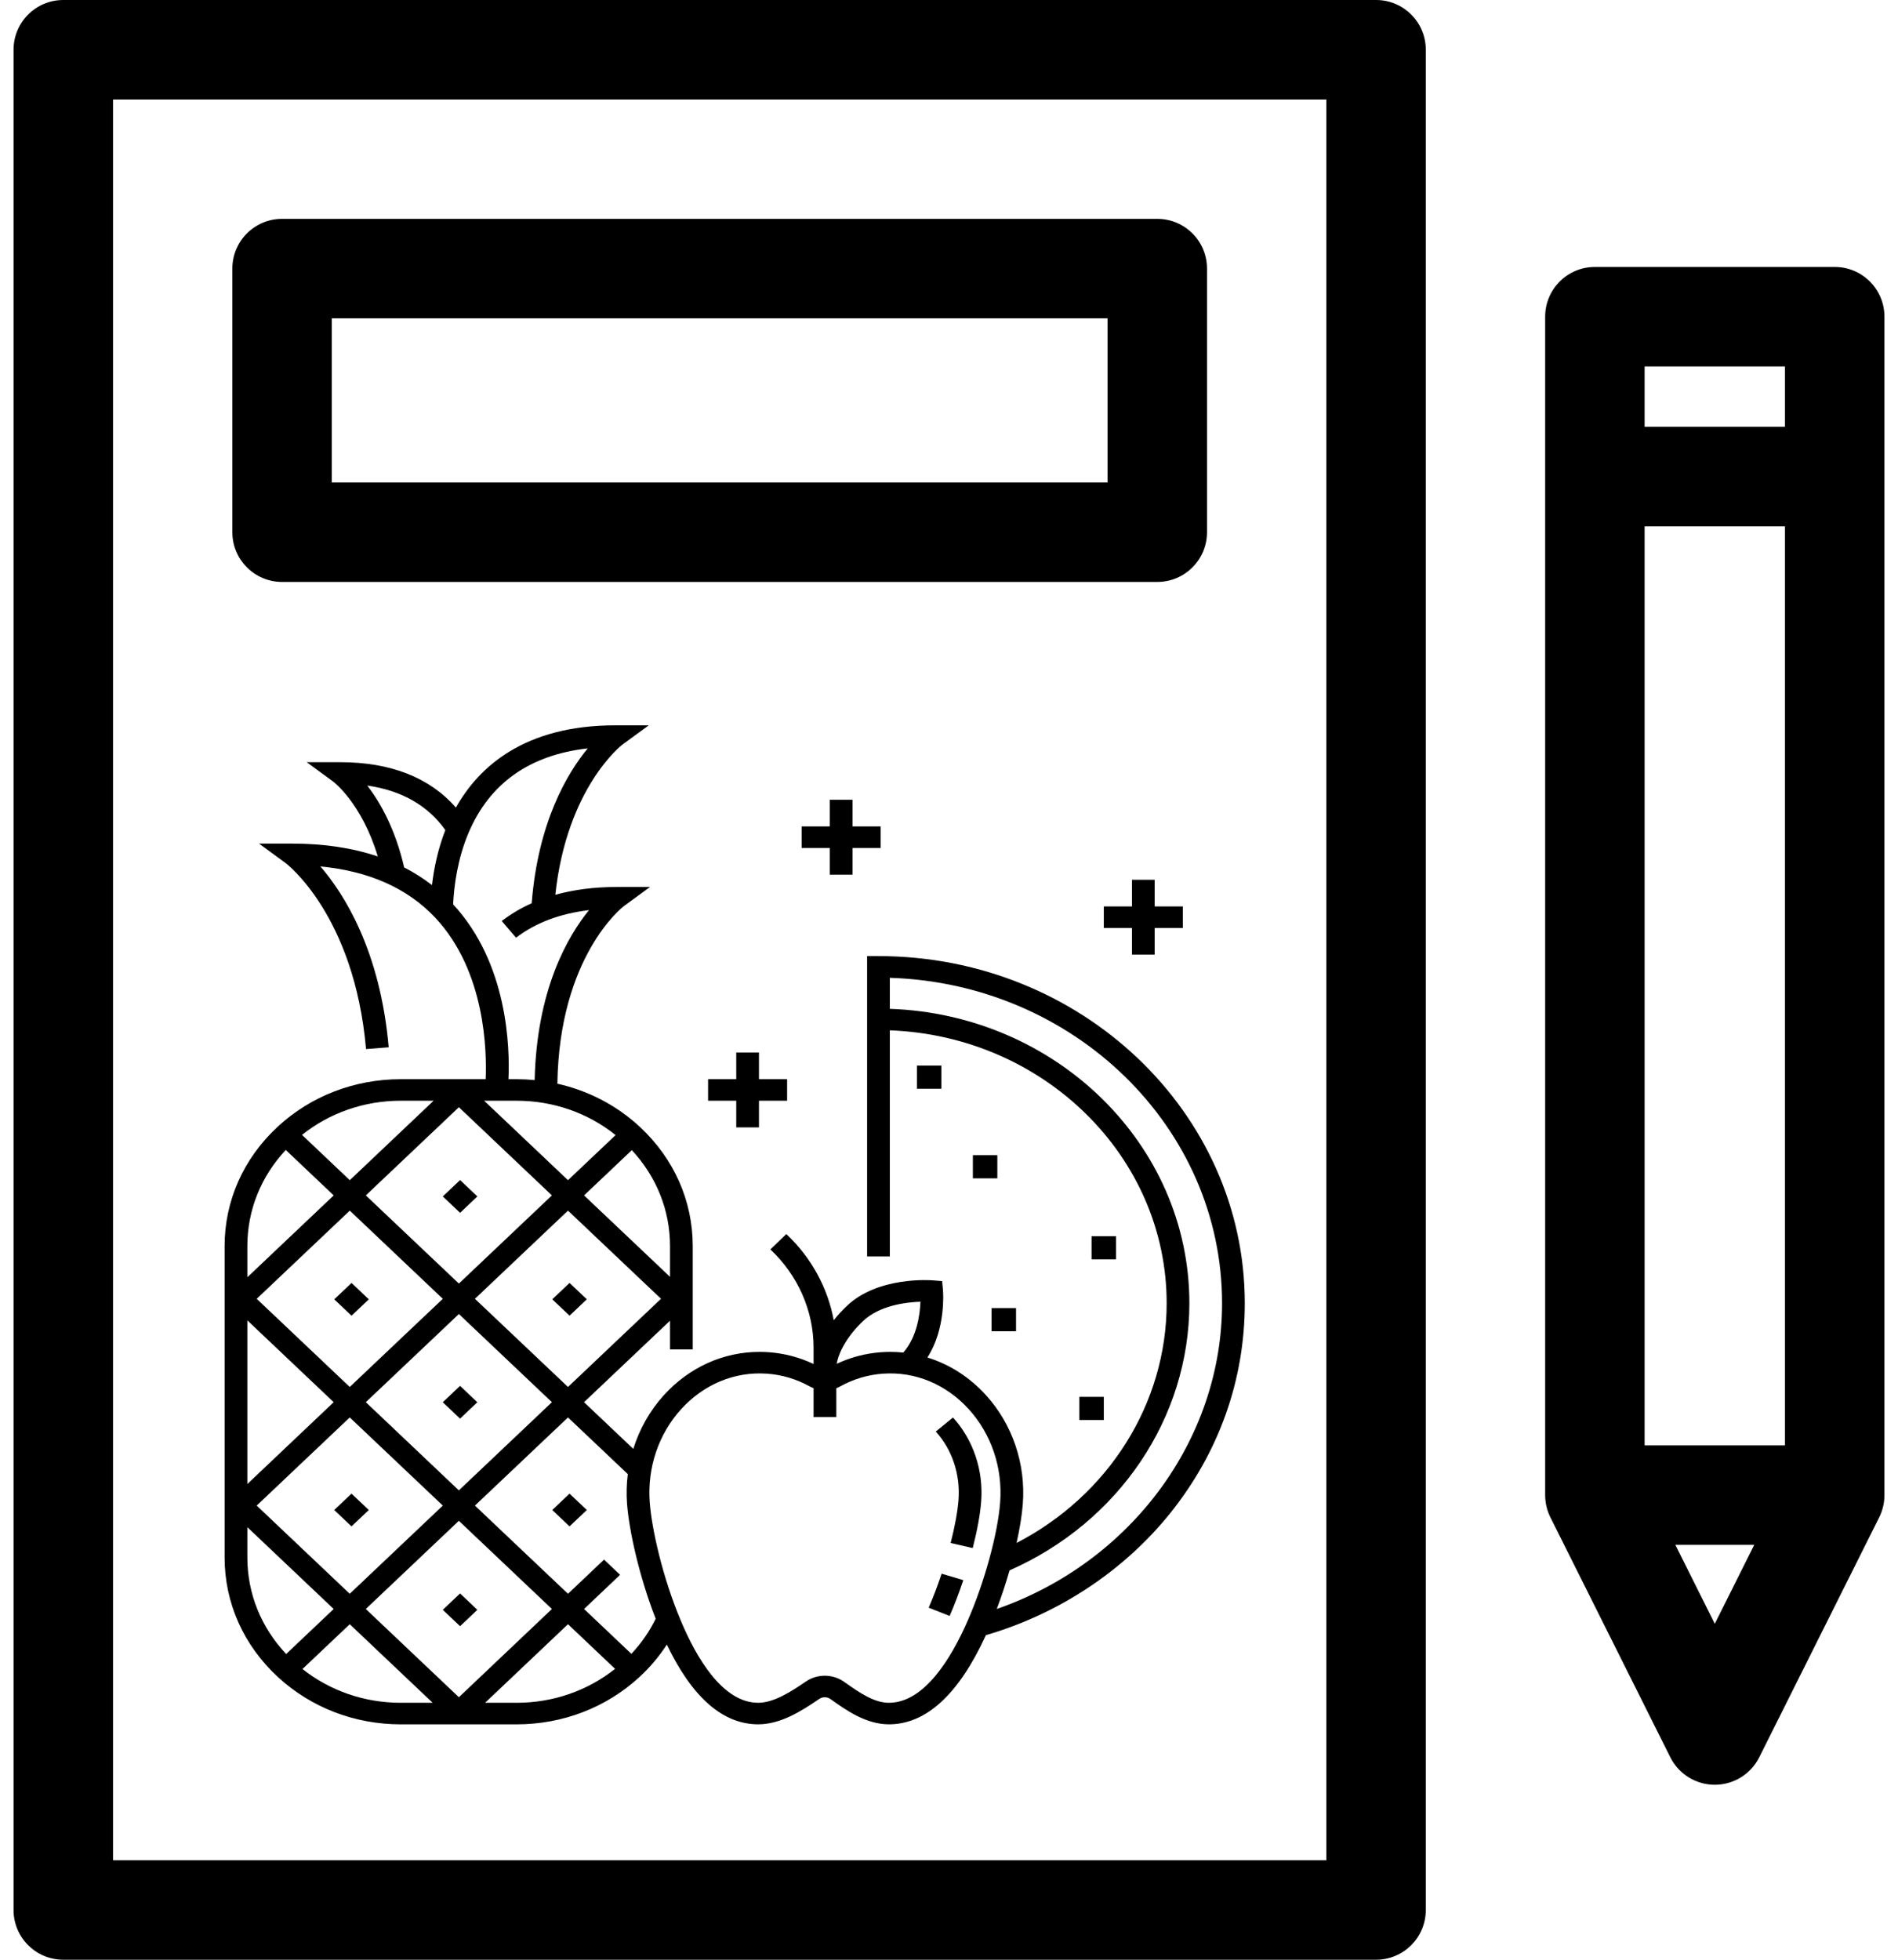 <svg width="62" height="64" viewBox="0 0 62 64" fill="none" xmlns="http://www.w3.org/2000/svg">
    <path d="M44.951 0H2.067C1.17 0 0.443 0.727 0.443 1.624V62.376C0.443 63.273 1.17 64 2.067 64H44.951C45.848 64 46.575 63.273 46.575 62.376V1.624C46.575 0.727 45.848 0 44.951 0ZM43.326 60.751H3.692V3.249H43.326V60.751Z" fill="black"/>
    <path d="M9.215 19.005H37.803C38.701 19.005 39.428 18.278 39.428 17.381V8.772C39.428 7.874 38.701 7.147 37.803 7.147H9.215C8.317 7.147 7.59 7.874 7.59 8.772V17.381C7.59 18.278 8.318 19.005 9.215 19.005ZM10.839 10.396H36.179V15.756H10.839V10.396Z" fill="black"/>
    <path d="M50.474 48.827C50.474 49.079 50.533 49.328 50.645 49.553L54.562 57.388C54.838 57.938 55.4 58.286 56.015 58.286C56.631 58.286 57.193 57.938 57.468 57.388L61.386 49.553C61.498 49.328 61.557 49.079 61.557 48.827V10.342C61.557 9.445 60.83 8.718 59.933 8.718H52.098C51.201 8.718 50.474 9.445 50.474 10.342V48.827ZM53.723 47.202V17.189H58.308V47.202H53.723ZM58.308 11.966V13.94H53.723V11.966H58.308ZM56.015 53.029L54.727 50.451H57.304L56.015 53.029Z" fill="black"/>
    <path d="M33.19 42.719H32.391V43.475H33.19V42.719Z" fill="black"/>
    <path d="M36.456 40.371H35.657V41.127H36.456V40.371Z" fill="black"/>
    <path d="M30.75 34.799H29.952V35.556H30.75V34.799Z" fill="black"/>
    <path d="M32.579 37.726H31.78V38.482H32.579V37.726Z" fill="black"/>
    <path d="M36.057 45.618H35.258V46.374H36.057V45.618Z" fill="black"/>
    <path d="M15.593 45.794L15.028 45.259L14.464 45.794L15.028 46.329L15.593 45.794Z" fill="black"/>
    <path d="M15.029 52.038L14.464 52.573L15.029 53.108L15.593 52.573L15.029 52.038Z" fill="black"/>
    <path d="M15.029 39.608L15.594 39.072L15.029 38.538L14.464 39.072L15.029 39.608Z" fill="black"/>
    <path d="M11.483 41.898L10.918 42.433L11.483 42.968L12.048 42.433L11.483 41.898Z" fill="black"/>
    <path d="M18.605 42.967L19.169 42.432L18.605 41.898L18.04 42.432L18.605 42.967Z" fill="black"/>
    <path d="M11.482 49.848L12.047 49.313L11.482 48.779L10.917 49.313L11.482 49.848Z" fill="black"/>
    <path d="M18.04 49.313L18.604 49.848L19.169 49.313L18.604 48.779L18.04 49.313Z" fill="black"/>
    <path d="M28.696 31.224H28.325V32.938V41.033H29.067V33.648C34.087 33.834 38.11 37.76 38.11 42.56C38.11 45.837 36.209 48.835 33.208 50.389C33.311 49.922 33.383 49.484 33.411 49.114C33.511 47.807 33.072 46.512 32.206 45.561C31.669 44.971 31.013 44.554 30.295 44.333C30.903 43.388 30.808 42.193 30.803 42.134L30.776 41.838L30.464 41.813C30.392 41.807 28.683 41.683 27.669 42.643C27.508 42.796 27.363 42.955 27.235 43.116C27.039 42.057 26.499 41.063 25.686 40.302L25.164 40.803C26.062 41.642 26.576 42.808 26.576 44.002V44.544C26.114 44.326 25.623 44.197 25.112 44.16C25.013 44.153 24.913 44.149 24.814 44.149C23.628 44.149 22.517 44.651 21.688 45.561C21.228 46.066 20.89 46.668 20.688 47.318L19.078 45.792L21.887 43.131V44.068H22.629V40.695C22.629 39.22 22.017 37.839 20.906 36.805C20.148 36.099 19.218 35.617 18.207 35.391C18.27 31.215 20.352 29.612 20.372 29.597L21.233 28.967H20.145C19.414 28.967 18.745 29.053 18.14 29.222C18.517 25.711 20.314 24.33 20.332 24.317L21.193 23.687H20.105C17.132 23.687 15.64 25.041 14.893 26.373C14.031 25.39 12.761 24.891 11.106 24.891H10.018L10.879 25.521C10.89 25.528 11.815 26.224 12.342 27.97C11.519 27.692 10.587 27.55 9.549 27.55H8.462L9.323 28.18C9.345 28.196 11.572 29.873 11.957 34.26L12.697 34.202C12.42 31.046 11.241 29.193 10.467 28.296C12.049 28.447 13.303 29.004 14.205 29.956C15.866 31.711 15.903 34.358 15.864 35.244H13.092C11.578 35.244 10.149 35.796 9.068 36.799C7.952 37.833 7.337 39.216 7.337 40.695V50.862C7.337 52.348 7.957 53.736 9.083 54.772C10.162 55.765 11.586 56.313 13.092 56.313H16.876C18.385 56.313 19.81 55.763 20.89 54.766C21.236 54.447 21.534 54.093 21.783 53.708C22.613 55.437 23.615 56.312 24.768 56.312C25.493 56.312 26.174 55.886 26.756 55.486C26.872 55.407 27.021 55.409 27.136 55.492C27.619 55.838 28.281 56.312 29.037 56.312C30.254 56.312 31.319 55.333 32.206 53.4C34.576 52.711 36.706 51.305 38.218 49.427C39.817 47.44 40.662 45.065 40.662 42.56C40.662 36.309 35.294 31.224 28.696 31.224ZM14.111 28.904C13.829 28.686 13.526 28.494 13.202 28.328C12.91 27.054 12.408 26.188 11.997 25.654C13.121 25.817 13.976 26.304 14.547 27.108C14.303 27.736 14.175 28.364 14.111 28.904ZM28.194 43.141C28.732 42.631 29.595 42.527 30.067 42.511C30.052 42.926 29.956 43.658 29.508 44.171C29.367 44.157 29.224 44.149 29.08 44.149C28.982 44.149 28.881 44.153 28.782 44.16C28.277 44.196 27.791 44.324 27.333 44.538C27.397 44.153 27.681 43.627 28.194 43.141ZM18.554 45.295L15.514 42.416L18.554 39.536L21.593 42.415L18.554 45.295ZM14.465 49.169L11.425 52.049L8.385 49.169L11.425 46.29L14.465 49.169ZM8.386 42.416L11.426 39.536L14.465 42.416L11.425 45.295L8.386 42.416ZM11.95 45.792L14.99 42.913L18.029 45.792L14.989 48.672L11.95 45.792ZM21.887 40.695V41.699L19.079 39.039L20.639 37.561C21.446 38.428 21.887 39.528 21.887 40.695ZM14.802 29.534C14.832 28.912 14.948 28.043 15.306 27.198C15.992 25.581 17.3 24.655 19.199 24.44C18.528 25.254 17.576 26.851 17.368 29.498C17.014 29.656 16.687 29.85 16.39 30.078L16.857 30.624C17.49 30.138 18.289 29.836 19.241 29.722C18.537 30.586 17.532 32.328 17.465 35.273C17.271 35.254 17.074 35.244 16.876 35.244H16.609C16.655 34.24 16.6 31.477 14.802 29.534ZM16.876 35.947C18.072 35.947 19.206 36.344 20.109 37.069L18.554 38.542L15.815 35.947H16.876ZM18.029 39.039L14.99 41.918L11.95 39.039L14.99 36.159L18.029 39.039ZM13.092 35.947H14.164L11.426 38.542L9.866 37.063C10.768 36.342 11.899 35.947 13.092 35.947ZM8.08 40.695C8.08 39.524 8.523 38.422 9.335 37.555L10.901 39.039L8.08 41.712L8.08 40.695ZM8.08 43.12L10.9 45.792L8.08 48.465L8.08 43.12ZM8.08 50.862V49.874L10.9 52.546L9.348 54.016C8.528 53.147 8.08 52.04 8.08 50.862ZM13.092 55.609C11.907 55.609 10.781 55.219 9.881 54.506L11.425 53.043L14.133 55.609H13.092ZM11.949 52.546L14.989 49.666L18.029 52.546L14.99 55.427L11.949 52.546ZM16.876 55.609H15.846L18.554 53.043L20.092 54.501C19.192 55.217 18.064 55.609 16.876 55.609ZM20.624 54.01L19.079 52.546L20.256 51.43L19.732 50.933L18.554 52.049L15.514 49.169L18.554 46.29L20.508 48.141C20.467 48.461 20.459 48.788 20.483 49.114C20.548 49.956 20.866 51.45 21.419 52.865C21.213 53.283 20.947 53.667 20.624 54.01ZM31.609 52.932C31.074 54.153 30.194 55.609 29.037 55.609C28.568 55.609 28.102 55.302 27.584 54.931C27.393 54.794 27.167 54.725 26.942 54.725C26.724 54.725 26.507 54.789 26.321 54.917C25.833 55.252 25.271 55.609 24.768 55.609C23.609 55.609 22.753 54.15 22.238 52.925C21.634 51.489 21.289 49.917 21.224 49.064C21.138 47.94 21.512 46.831 22.25 46.02C22.993 45.205 24.002 44.785 25.056 44.861C25.545 44.896 26.014 45.036 26.45 45.277C26.49 45.299 26.533 45.318 26.576 45.335V46.278H27.319V45.335C27.362 45.318 27.404 45.299 27.445 45.277C27.881 45.036 28.35 44.896 28.839 44.861C29.895 44.785 30.902 45.205 31.645 46.02C32.383 46.831 32.757 47.94 32.671 49.064C32.593 50.092 32.156 51.683 31.609 52.932ZM32.561 52.545C32.715 52.135 32.857 51.708 32.978 51.285C36.552 49.709 38.852 46.304 38.852 42.56C38.852 37.373 34.496 33.131 29.067 32.946V31.933C35.085 32.119 39.92 36.815 39.92 42.56C39.92 47.02 36.93 51.025 32.561 52.545Z" fill="black"/>
    <path d="M30.568 46.751C31.103 47.339 31.374 48.153 31.311 48.983C31.282 49.359 31.193 49.846 31.054 50.391L31.775 50.556C31.924 49.974 32.02 49.448 32.051 49.034C32.129 48.019 31.793 47.02 31.13 46.292L30.568 46.751Z" fill="black"/>
    <path d="M30.336 52.504L31.021 52.773C31.178 52.414 31.328 52.021 31.467 51.604L30.759 51.392C30.627 51.79 30.484 52.164 30.336 52.504Z" fill="black"/>
    <path d="M36.976 31.176H37.718V30.305H38.638V29.602H37.718V28.731H36.976V29.602H36.057V30.305H36.976V31.176Z" fill="black"/>
    <path d="M24.05 36.818H24.792V35.947H25.712V35.244H24.792V34.373H24.05V35.244H23.13V35.947H24.05V36.818Z" fill="black"/>
    <path d="M27.105 28.564H27.848V27.693H28.767V26.989H27.848V26.118H27.105V26.989H26.186V27.693H27.105V28.564Z" fill="black"/>
    </svg>
    